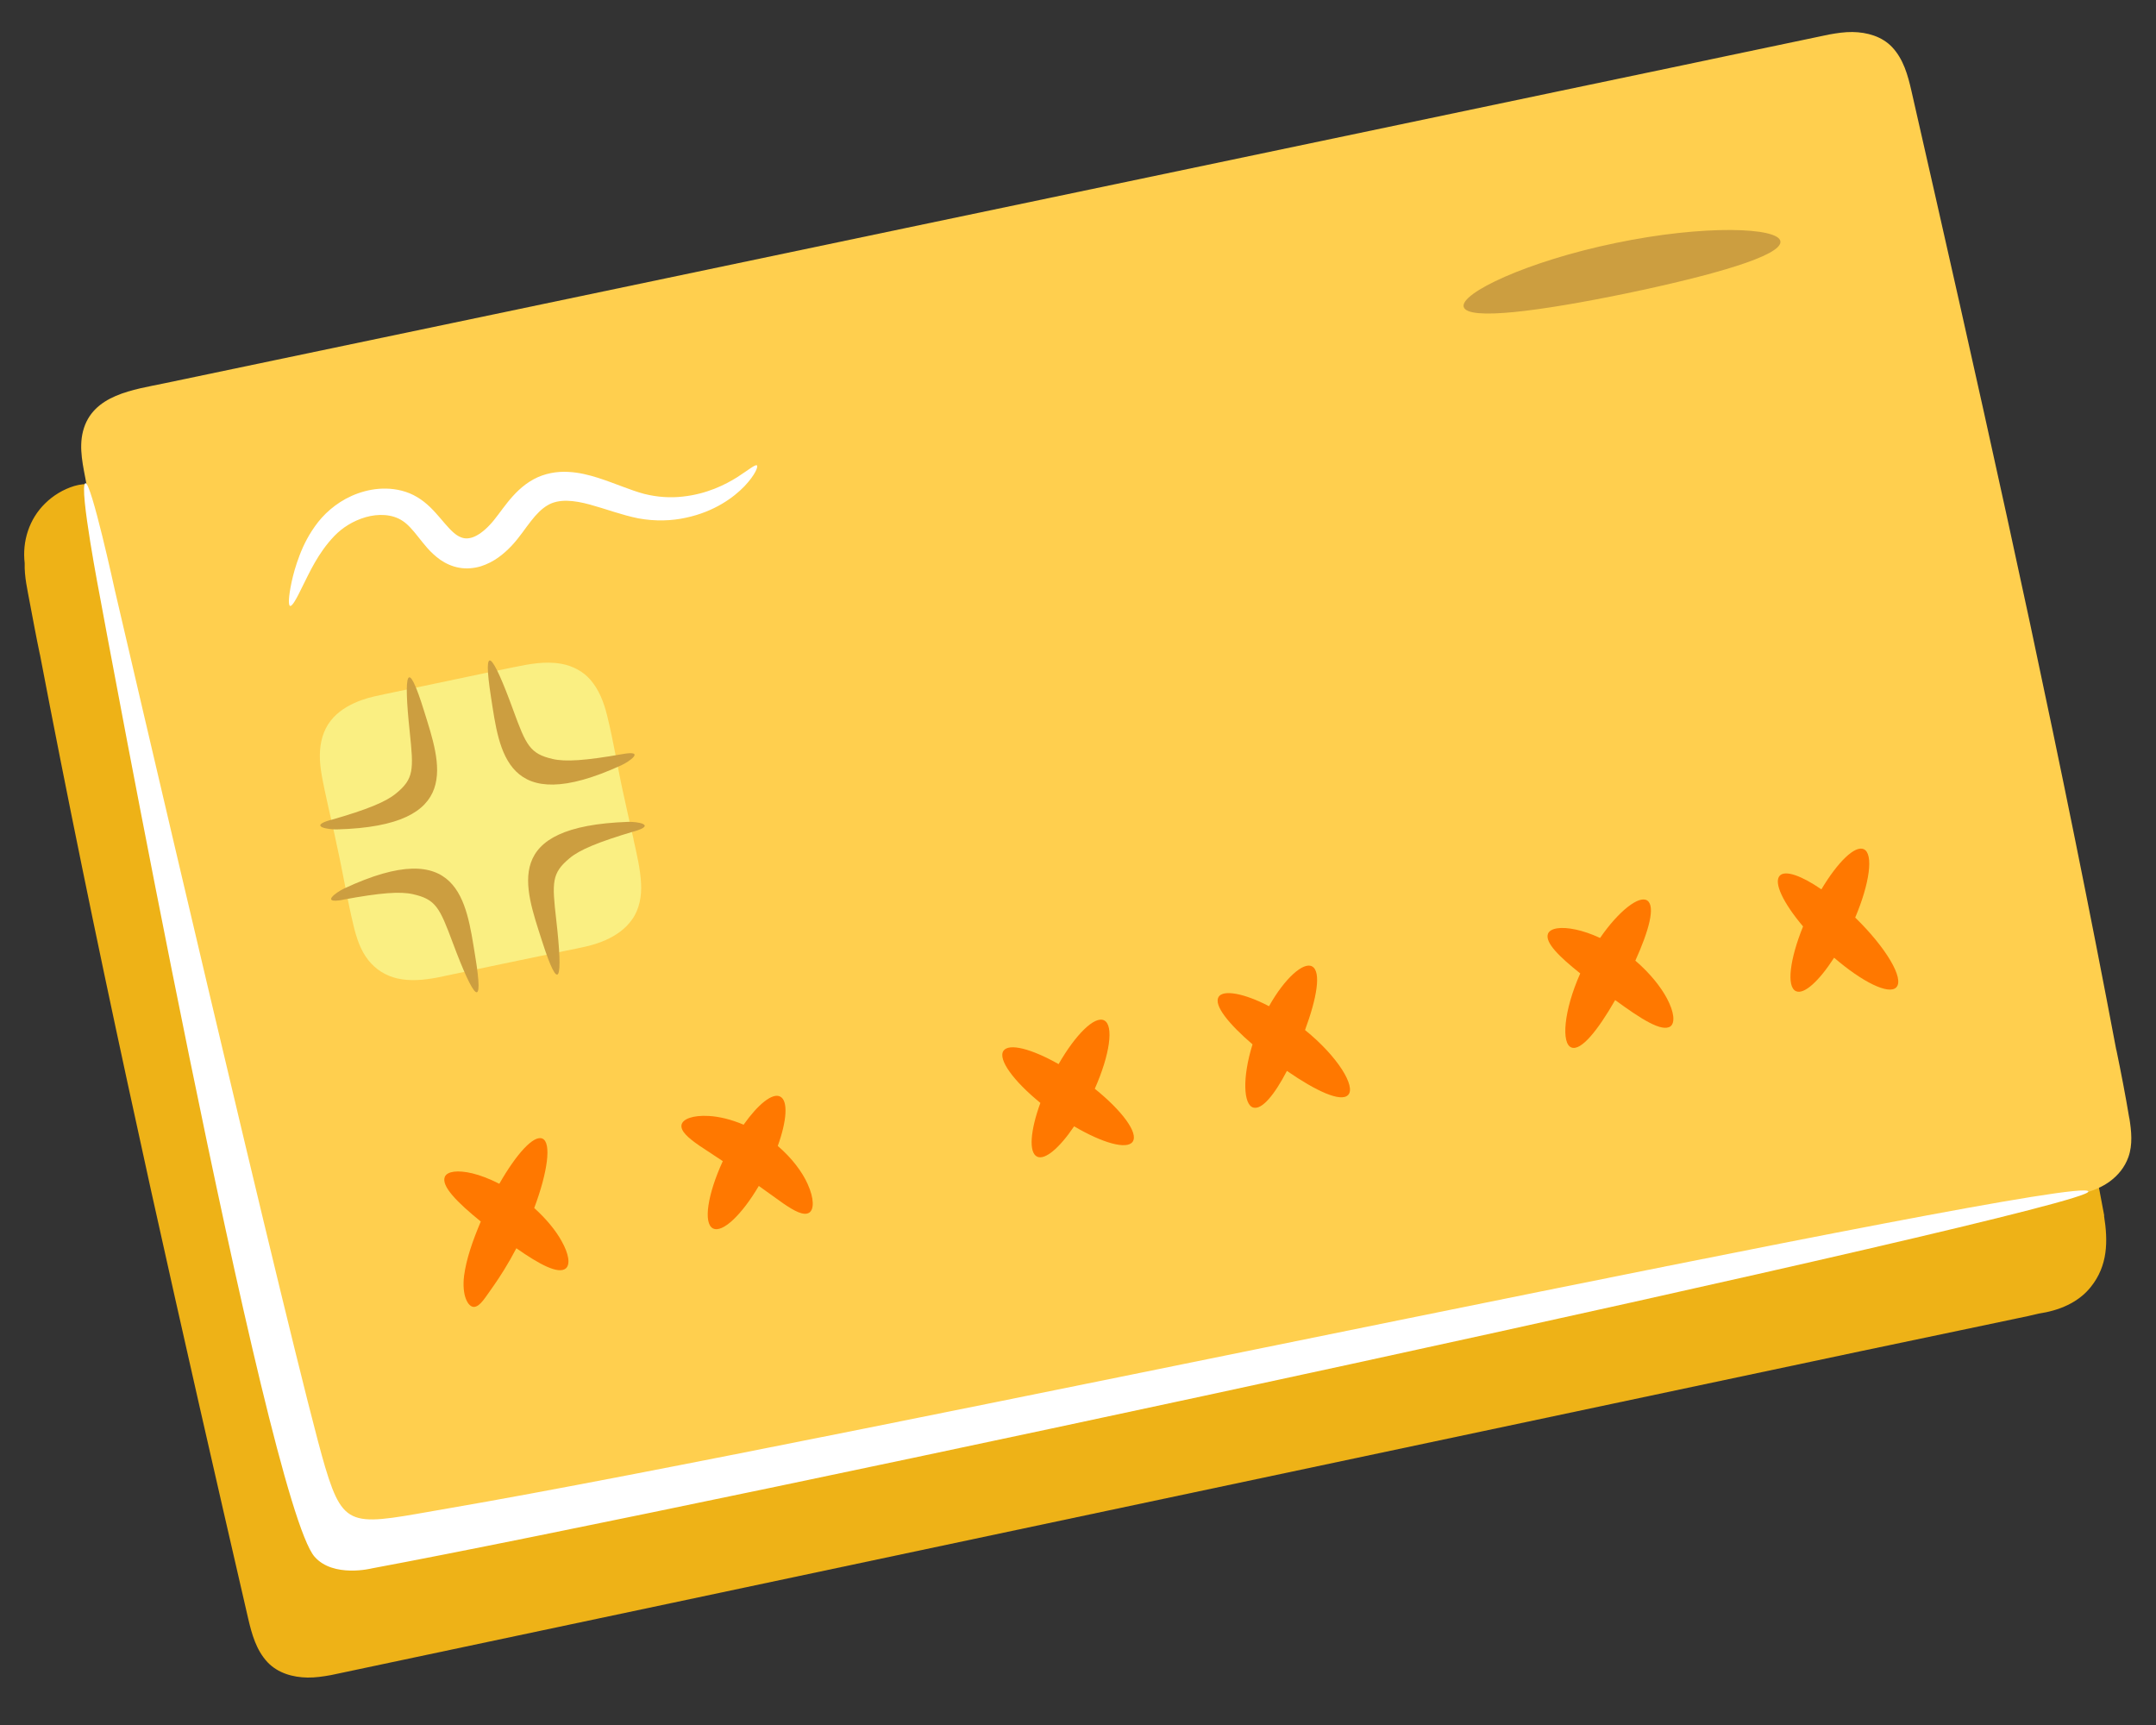 <?xml version="1.0" encoding="UTF-8"?>
<svg id="Illustration" xmlns="http://www.w3.org/2000/svg" viewBox="0 0 200 160">
  <rect x="0" y="0" width="200" height="160" fill="#333333" stroke="none"/>
  <defs>
    <style>
      .cls-1 {
        fill: #eeb217;
      }

      .cls-2 {
        fill: #fff;
      }

      .cls-3 {
        fill: #ffcf4e;
      }

      .cls-4 {
        fill: #faef82;
      }

      .cls-5 {
        fill: #ff7800;
      }

      .cls-6 {
        fill: #cc9e40;
      }
    </style>
  </defs>
  <path class="cls-1" d="m195.2,112.74c-.19-1.2-.19-1.21,0,0,.09.59-1.17-6.34-1.14-5.77-.35-2.09-1.31,3.53-1.75,1.46,0-.02-.01-.03-.02-.05-1.25-6.56-2.55-13.11-3.89-19.65-1.37-6.71-2.79-13.42-4.24-20.11-1.43-6.62-2.89-13.23-4.38-19.84-1.48-6.61-2.99-13.21-4.5-19.81-.76-3.33-1.53-6.66-2.3-9.99-.34-1.46-.75-2.94-1.8-4.06-.96-1.01-2.35-1.4-3.71-1.42-.73-.01-1.46.1-2.18.23-3.08.65-6.16,1.3-9.25,1.96-1.45.31-2.9.61-4.34.92l-11.76,2.49c-5.74,1.21-11.47,2.43-17.21,3.64-6.96,1.47-13.91,2.94-20.87,4.41-7.53,1.59-15.05,3.18-22.58,4.78-7.43,1.57-14.87,3.15-22.3,4.72-6.74,1.43-13.48,2.85-20.22,4.28-5.43,1.15-10.86,2.3-16.29,3.44-3.46.73-6.92,1.46-10.38,2.2-1.24.26,2.63.17,1.36.62,1.45-.96-2.18-.19-.71-.95,1.07-.55.41-2.33-.67-1.77-.95.49-2.16.29-3.19.61-1.01.31-1.94.87-2.69,1.61-1.49,1.45-2.14,3.52-1.9,5.55-.04,1.24.26,2.49.48,3.69.3,1.58.59,3.16.92,4.73,0,.02.01.04.02.07,1.25,6.55,2.55,13.1,3.89,19.64,1.37,6.71,2.79,13.42,4.24,20.11,1.43,6.62,2.89,13.23,4.38,19.84,1.48,6.61,2.99,13.21,4.5,19.81.76,3.33,1.53,6.66,2.3,9.99.34,1.46.75,2.94,1.8,4.06.96,1.01,2.35,1.4,3.71,1.42.73.01,1.46-.1,2.18-.23,10.54-2.23,21.08-4.46,31.62-6.69,8.62-1.83,17.25-3.65,25.87-5.48,7.93-1.68,15.87-3.36,23.8-5.04,8.47-1.8,16.94-3.59,25.41-5.38,10.23-2.17,20.47-4.33,30.7-6.5,1.46-.31,2.93-.62,4.39-.93,3.05-.64,6.11-1.28,9.16-1.92,1.86-.39,3.71-.78,5.57-1.17.63-.13,1.26-.26,1.88-.42,1.85-.27,3.67-.99,4.85-2.48,1.57-1.97,1.6-4.21,1.22-6.59Z"/>
  <path class="cls-3" d="m197.52,103.71c-.35-2.11-.76-4.21-1.19-6.3,0-.02-.01-.03-.02-.05-1.23-6.52-2.51-13.04-3.83-19.55-1.35-6.68-2.75-13.34-4.17-20.01-1.41-6.58-2.85-13.16-4.31-19.73-1.46-6.57-2.94-13.14-4.43-19.71-.75-3.31-1.5-6.63-2.26-9.94-.33-1.45-.74-2.93-1.78-4.04-.95-1.01-2.34-1.39-3.68-1.41-.73-.01-1.45.1-2.17.23-3.07.64-6.13,1.28-9.2,1.93-1.44.3-2.88.6-4.32.91-3.9.82-7.8,1.63-11.7,2.45-5.71,1.2-11.41,2.39-17.12,3.59-6.92,1.45-13.84,2.9-20.76,4.35-7.49,1.57-14.97,3.14-22.46,4.7-7.39,1.55-14.79,3.1-22.18,4.65-6.7,1.4-13.41,2.81-20.11,4.21-5.4,1.13-10.8,2.26-16.2,3.39-3.44.72-6.88,1.44-10.32,2.16-2.91.61-6.74,1.06-7.61,4.46-.41,1.6.02,3.26.31,4.84.29,1.57.58,3.14.9,4.71,0,.02.01.04.02.07,1.23,6.52,2.51,13.03,3.83,19.53,1.35,6.68,2.75,13.34,4.17,20.01,1.41,6.58,2.85,13.16,4.31,19.73,1.46,6.57,2.94,13.14,4.43,19.71.75,3.31,1.5,6.63,2.26,9.94.33,1.45.74,2.93,1.78,4.04.95,1.01,2.34,1.39,3.68,1.41.73.01,1.45-.1,2.17-.23,10.48-2.2,20.97-4.39,31.45-6.59,8.58-1.8,17.16-3.6,25.74-5.4,7.89-1.66,15.79-3.31,23.68-4.97,8.43-1.77,16.85-3.54,25.28-5.3,10.18-2.13,20.36-4.27,30.54-6.4,1.46-.31,2.91-.61,4.37-.92,3.04-.63,6.08-1.26,9.11-1.89,1.85-.38,3.69-.77,5.54-1.15,1.53-.32,3.12-.6,4.42-1.54.81-.59,1.41-1.34,1.75-2.28.41-1.16.28-2.41.09-3.6Z"/>
  <path class="cls-4" d="m58.78,77.88c-.29-1.3-.6-2.59-.87-3.89-.58-2.54-.97-5.13-1.6-7.66-.3-1.2-.74-2.36-1.56-3.3-.68-.78-1.67-1.28-2.68-1.46-1.5-.27-2.97.02-4.44.32-.94.19-1.88.38-2.82.58-1.84.38-3.68.77-5.52,1.16-1.13.24-2.26.47-3.39.71-.8.17-1.6.32-2.37.6-.96.35-1.89.85-2.59,1.6-.79.84-1.17,1.91-1.25,3.05-.1,1.26.19,2.54.44,3.76.22,1.08.48,2.15.72,3.23.14.6.27,1.2.39,1.8.56,2.49.96,5.01,1.56,7.49.27,1.12.64,2.28,1.37,3.19.68.86,1.6,1.44,2.67,1.69,1.22.28,2.47.15,3.68-.07,4.01-.84,8.02-1.69,12.03-2.51,1.22-.25,2.45-.45,3.6-.96.99-.44,1.85-1.03,2.49-1.93.68-.96.89-2.17.83-3.32-.07-1.37-.4-2.74-.7-4.08Z"/>
  <path class="cls-2" d="m70.23,43.17c-.16-.13-.74.38-1.84,1.09-1.1.69-2.81,1.56-5.06,1.8-1.11.13-2.34.06-3.57-.25-1.26-.33-2.64-.96-4.29-1.49-.83-.26-1.73-.5-2.77-.55-1.02-.06-2.19.13-3.21.69-1.03.56-1.8,1.38-2.41,2.14-.61.76-1.13,1.55-1.65,2.09-.53.57-1.13,1.01-1.65,1.17-.52.15-.9.09-1.38-.21-.48-.31-.99-.92-1.55-1.58-.56-.65-1.22-1.41-2.15-1.96-.91-.55-1.93-.77-2.87-.79-.95-.02-1.83.16-2.62.44-1.58.56-2.84,1.58-3.69,2.65-.84,1.07-1.37,2.15-1.73,3.1-.37.96-.59,1.79-.74,2.48-.29,1.37-.32,2.15-.14,2.21.19.06.58-.62,1.17-1.85.61-1.2,1.4-3.03,2.93-4.63.75-.78,1.74-1.41,2.91-1.75,1.15-.33,2.47-.3,3.42.34.47.3.92.81,1.44,1.47.52.64,1.08,1.44,2.06,2.14.49.34,1.11.63,1.77.74.67.12,1.37.05,1.98-.13,1.23-.39,2.13-1.13,2.88-1.92.77-.83,1.25-1.61,1.78-2.27.51-.66,1.02-1.17,1.54-1.47,1.04-.63,2.46-.47,3.93-.07,1.47.4,2.95.97,4.5,1.28,1.59.29,3.1.23,4.41-.06,2.64-.56,4.43-1.88,5.43-2.92,1-1.06,1.29-1.83,1.15-1.93Z"/>
  <path class="cls-6" d="m57.77,69.94c-3.5.62-5.33.73-6.5.46-2.11-.49-2.46-1.25-3.67-4.56-1.93-5.3-2.87-6.41-2.05-1.16.78,5.01,1.37,11.21,12.09,6.3.74-.34,2.27-1.42.13-1.04Z"/>
  <path class="cls-6" d="m30.68,76.06c3.42-.98,5.11-1.69,6.04-2.45,1.68-1.37,1.66-2.2,1.29-5.71-.6-5.61-.24-7.02,1.33-1.95,1.5,4.84,3.7,10.67-8.09,10.98-.81.02-2.67-.28-.58-.88Z"/>
  <path class="cls-6" d="m31.81,83.45c3.5-.65,5.32-.78,6.5-.51,2.12.48,2.47,1.23,3.7,4.53,1.98,5.29,2.93,6.39,2.06,1.14-.82-5-1.46-11.19-12.14-6.2-.73.34-2.26,1.44-.12,1.05Z"/>
  <path class="cls-6" d="m58.86,77.1c-3.41,1.01-5.1,1.73-6.02,2.5-1.67,1.39-1.64,2.22-1.24,5.72.64,5.61.3,7.02-1.32,1.96s-3.79-10.64,7.99-11.05c.81-.03,2.67.26.58.88Z"/>
  <path class="cls-6" d="m135.78,28.47c.38,1.28,7.05.4,15.06-1.25,8.01-1.67,14.48-3.5,14.32-4.83-.15-1.3-7.05-1.57-15.29.15-8.24,1.7-14.47,4.68-14.09,5.93Z"/>
  <path class="cls-2" d="m193.72,110.52c.41,1.55-129.57,29.44-159.21,34.95,0,0-3.59.91-5.33-1.08-4.47-5.11-19.88-88.89-19.88-88.89,0,0-2.02-10.43-1.38-10.68.53-.2,2.73,9.91,2.73,9.91,0,0,16.78,72.22,19.51,81.34,1.8,6,2.67,5.34,11.52,3.82,34.95-5.99,151.55-31.17,152.04-29.38Z"/>
  <g>
    <path class="cls-5" d="m49.56,112.04c1.25-3.34,1.61-6.05.76-6.43-.8-.36-2.41,1.4-4,4.19-.9-.46-1.76-.79-2.51-.97-1.35-.32-2.31-.19-2.54.31-.38.86,1.16,2.4,3.33,4.16-.77,1.82-1.34,3.47-1.55,5.03-.11.88-.03,1.65.17,2.15.2.51.48.75.76.74.58-.05,1.01-.85,1.81-1.96.57-.81,1.36-2.04,2.11-3.48,2.14,1.5,3.9,2.44,4.59,1.87.42-.37.29-1.32-.39-2.53-.52-.95-1.4-2.04-2.54-3.07Z"/>
    <path class="cls-5" d="m72.15,106.29c.84-2.33.98-4.2.22-4.58-.72-.37-2.06.73-3.39,2.61-1.17-.5-2.3-.76-3.22-.81-1.5-.09-2.44.29-2.54.83-.1.57.6,1.19,1.65,1.92.62.41,1.36.9,2.18,1.44-1.41,3.06-1.83,5.77-.91,6.24.88.45,2.67-1.26,4.25-3.94.86.62,1.64,1.17,2.28,1.63,1.05.72,1.88,1.15,2.38.86.47-.28.49-1.3-.13-2.67-.49-1.1-1.44-2.39-2.77-3.53Z"/>
    <path class="cls-5" d="m101.56,100.98c1.39-3.14,1.79-5.88.86-6.34-.88-.43-2.65,1.32-4.22,4.06-2.49-1.41-4.59-1.97-5.11-1.24-.55.79.93,2.81,3.42,4.84-.93,2.54-1.1,4.59-.31,4.98.73.36,2.09-.81,3.44-2.81,2.63,1.55,4.9,2.19,5.43,1.43.56-.8-.97-2.87-3.52-4.92Z"/>
    <path class="cls-5" d="m121.06,95.54c1.09-2.95,1.53-5.41.66-5.9-.79-.45-2.54,1.08-4,3.69-2.33-1.22-4.27-1.55-4.68-.86-.46.78.94,2.5,3.15,4.4-.96,3.07-.85,5.6.07,5.86.81.23,1.98-1.21,3.12-3.4,2.69,1.86,5.01,2.94,5.68,2.23.73-.76-.93-3.54-4.01-6.03Z"/>
    <path class="cls-5" d="m151.7,89.11c1.26-2.79,1.88-5.05,1.11-5.58-.73-.51-2.63.92-4.38,3.47-.81-.38-1.59-.64-2.26-.78-1.39-.3-2.35-.13-2.57.38-.31.82,1.04,2.13,2.99,3.69-1.55,3.48-1.77,6.53-.81,6.87.9.33,2.45-1.61,4.05-4.4,2.39,1.75,4.35,3.01,5.14,2.43.43-.35.33-1.32-.33-2.57-.57-1.08-1.58-2.35-2.93-3.51Z"/>
    <path class="cls-5" d="m172.1,85.1c1.34-3.17,1.71-5.9.8-6.33-.82-.39-2.43,1.19-3.94,3.72-1.83-1.26-3.35-1.81-3.86-1.27-.6.63.33,2.55,2.16,4.71-1.23,3.03-1.55,5.58-.67,6,.75.36,2.16-.94,3.55-3.1,2.62,2.26,5.08,3.47,5.77,2.75.76-.8-.94-3.67-3.82-6.48Z"/>
  </g>
</svg>